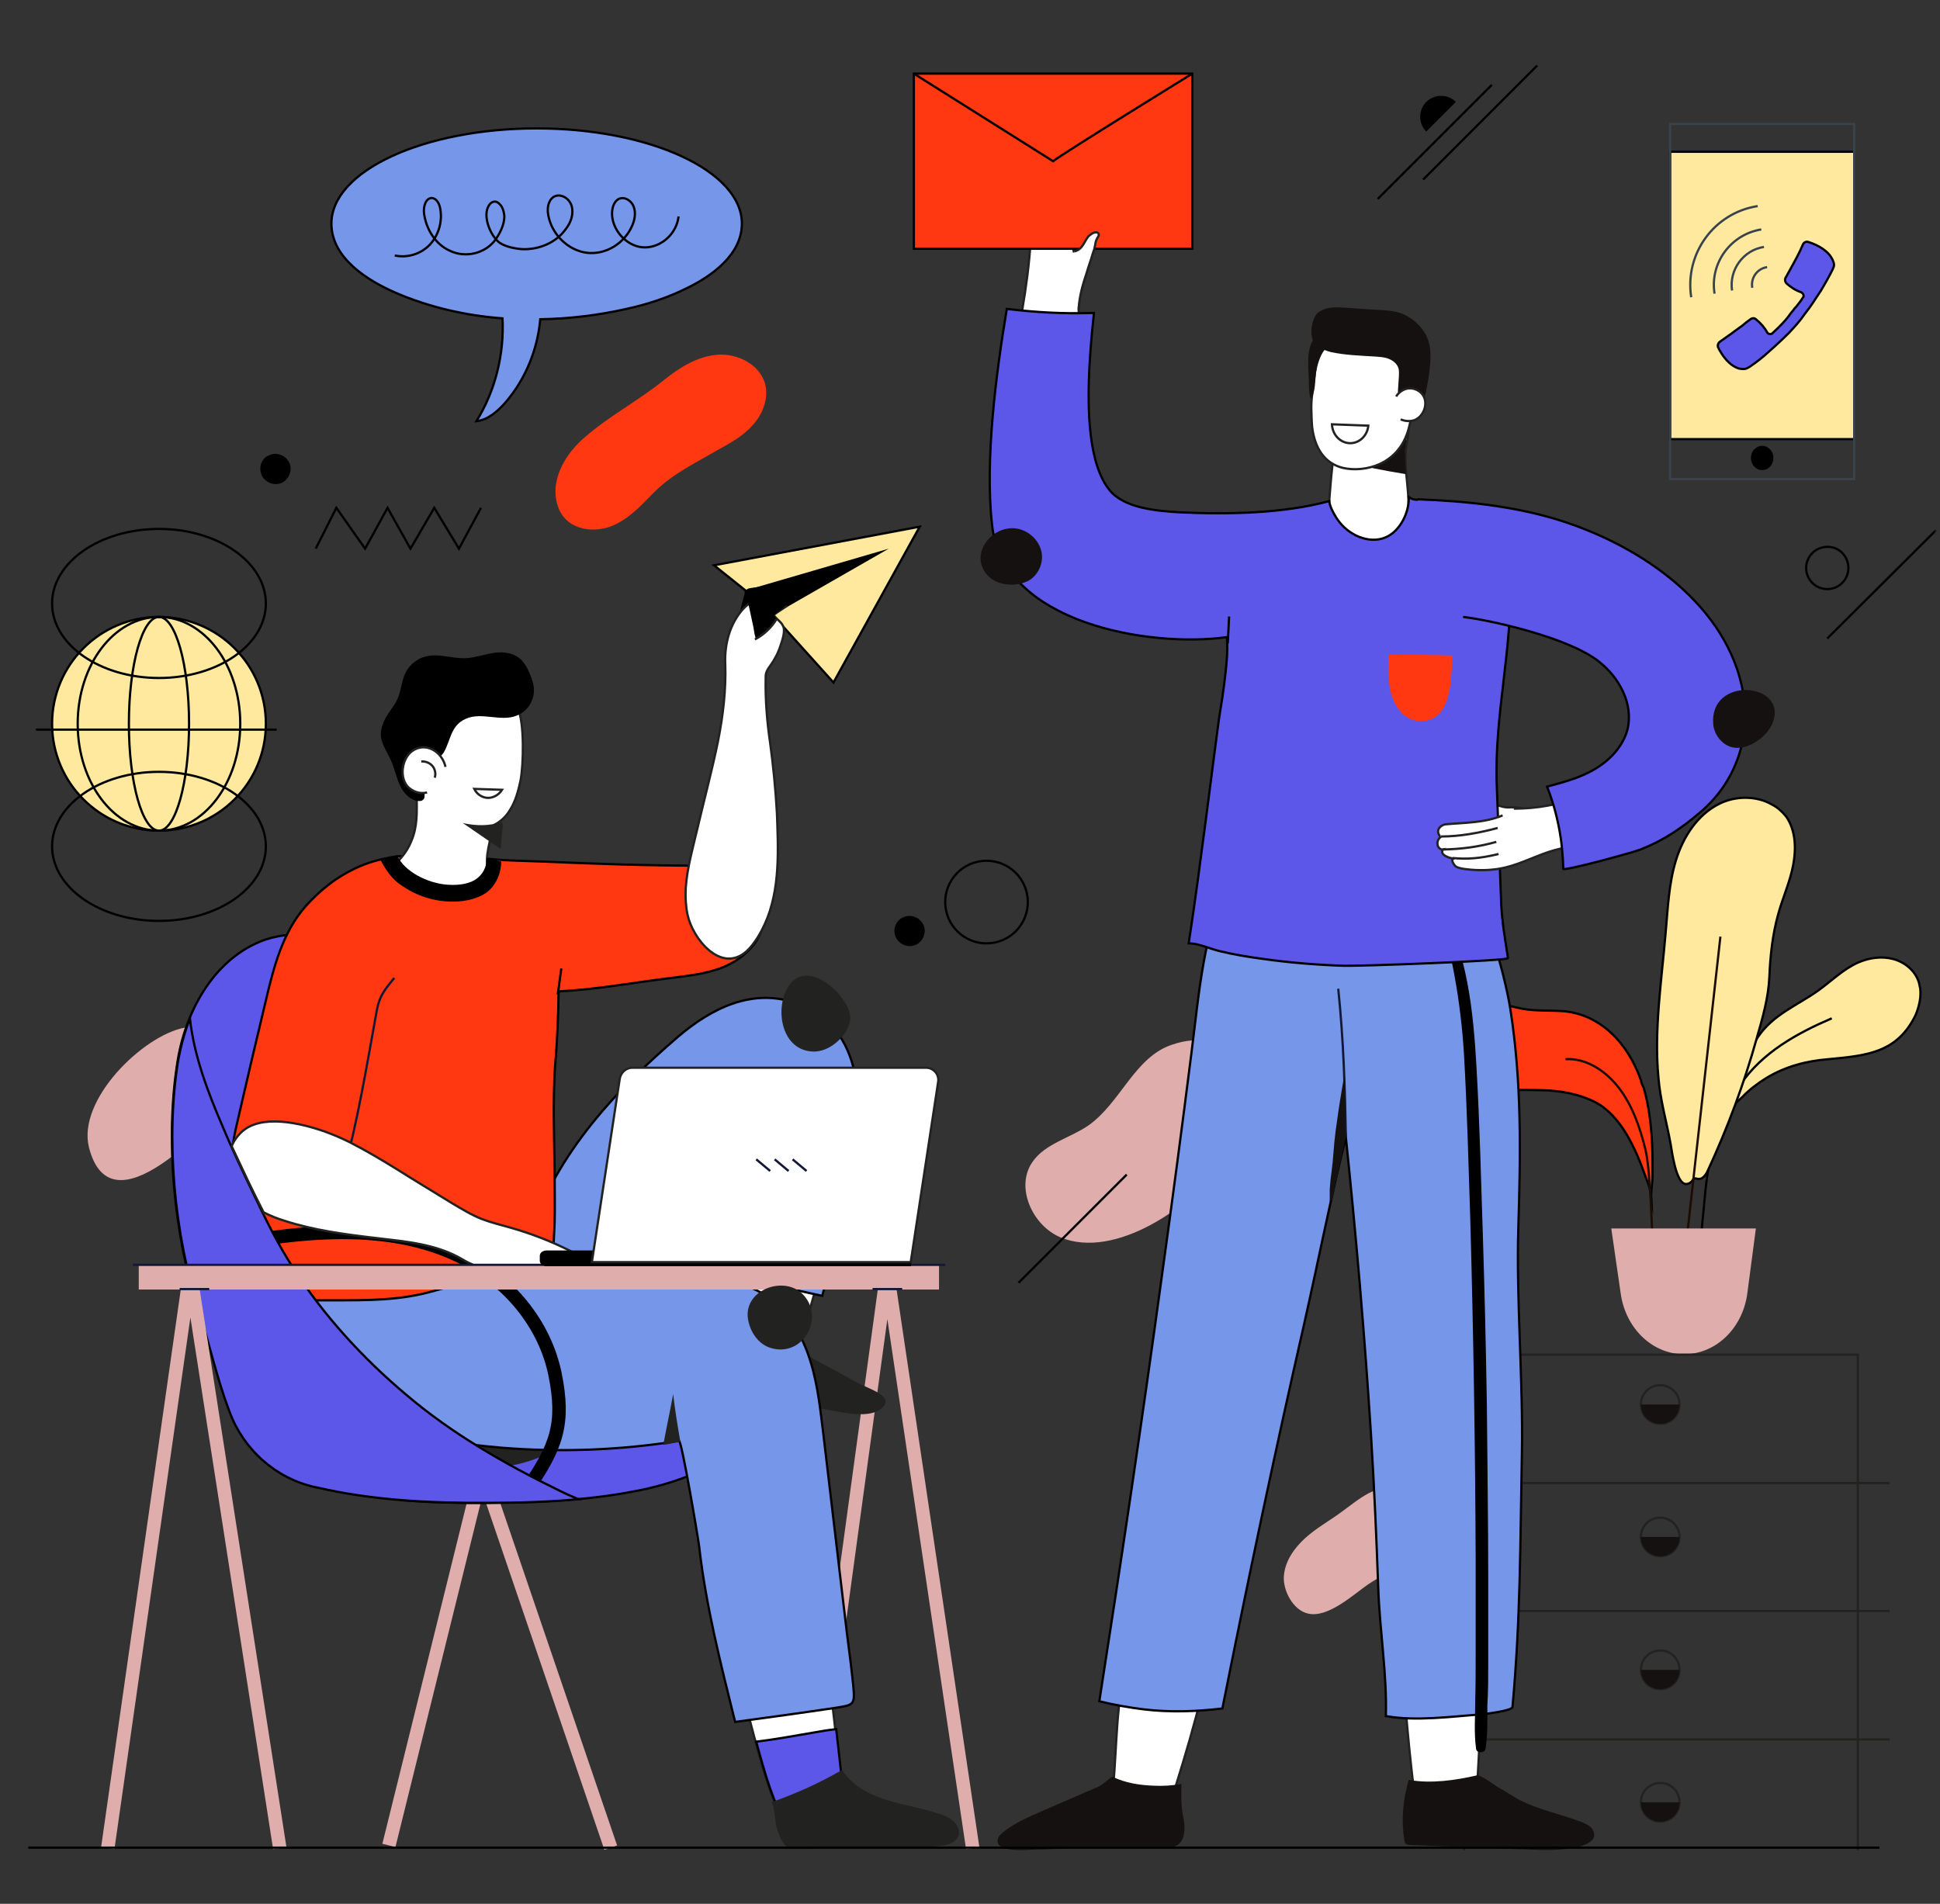 <svg width="432" height="424" viewBox="0 0 432 424" fill="none" xmlns="http://www.w3.org/2000/svg">
<rect x="0" y="0" width="432" height="424" fill="#333333" stroke="none"/>
<mask id="mask0_1_145" style="mask-type:luminance" maskUnits="userSpaceOnUse" x="0" y="0" width="432" height="424">
<path d="M431.2 0H0V423.5H431.2V0Z" fill="white"/>
</mask>
<g mask="url(#mask0_1_145)">
<path d="M275.7 250.6C275.1 253.7 273.9 256.7 272.3 258.9C265.5 268.7 248.3 280.6 236.2 275.6C229.9 273 226 264.4 229.9 258.8C232.7 254.7 238.2 253.5 242.3 250.7C249.5 245.7 252.6 235.5 260.9 232.7C274.2 228.1 277.9 240.2 275.7 250.6Z" fill="#E0ADAD"/>
<path d="M56.3 237.1C56.3 237.8 56.3 238.5 56 239.2C55.4 241.2 53.9 242.8 52.4 244.3C46.4 250.3 24.7 274.9 19.8 255.5C17.2 244.9 31.8 230.7 41 228.9C44.6 228.2 48.5 228.3 51.7 230.1C54.3 231.5 56.1 234.2 56.3 237.1Z" fill="#E0ADAD"/>
<path d="M313.5 347.7C310.6 349.6 307.4 351 304.6 352.9C301.3 355.2 295.8 360.3 291.4 359.4C287.9 358.7 285.6 354.1 285.9 350.9C286.2 347.6 288.2 344.8 290.6 342.6C293 340.4 295.9 338.8 298.5 336.9C300.6 335.4 302.6 333.7 304.9 332.5C307.5 331.2 310.3 330.6 313.2 330.7C315.5 330.8 317.9 331.4 319.5 333.1C321.3 335.1 321.4 338.2 320.3 340.6C319.2 343 317.2 345 315.1 346.5C314.6 347 314 347.4 313.5 347.7Z" fill="#E0ADAD"/>
<path d="M145.9 109.4C145.7 109.6 145.4 109.9 145.2 110.1C142.5 112.9 139.7 115.8 136.1 117.2C132.5 118.6 127.8 118.1 125.4 115C124.6 114 124.2 112.8 123.9 111.6C122.8 106.3 126.1 100.9 130.2 97.4C135.7 92.6 142.1 89.3 147.9 84.6C151.4 81.8 155.4 79.3 159.9 79C164.4 78.7 169.3 81.3 170.4 85.6C171.2 88.8 169.8 92.3 167.6 94.7C165.4 97.2 162.4 98.8 159.5 100.4C154.7 103.2 149.9 105.5 145.9 109.4Z" fill="#FF3811"/>
<path d="M317.6 29.3C315.8 27.5 315.8 24.5 317.6 22.7C319.4 20.9 322.4 20.9 324.2 22.7" fill="black"/>
<path d="M411.6 126.5C411.6 129.1 409.5 131.2 406.9 131.2C404.3 131.2 402.2 129.1 402.2 126.5C402.2 123.9 404.3 121.8 406.9 121.8C409.5 121.7 411.6 123.9 411.6 126.5Z" stroke="black" stroke-width="0.5" stroke-miterlimit="10"/>
<path d="M227.398 205.908C230.161 201.645 228.945 195.948 224.682 193.185C220.418 190.421 214.722 191.637 211.958 195.901C209.195 200.164 210.411 205.861 214.674 208.624C218.938 211.388 224.634 210.172 227.398 205.908Z" stroke="black" stroke-width="0.5" stroke-miterlimit="10"/>
<path d="M201.1 204.3C202.8 203.5 204.8 204.3 205.6 205.9C206.4 207.6 205.6 209.6 204 210.4C202.3 211.2 200.3 210.4 199.5 208.8C198.7 207 199.4 205.1 201.1 204.3Z" fill="black"/>
<path d="M59.9 101.4C61.6 100.6 63.6 101.4 64.4 103C65.2 104.7 64.4 106.7 62.8 107.5C61.1 108.3 59.1 107.5 58.3 105.9C57.5 104.1 58.2 102.1 59.9 101.4Z" fill="black"/>
<path d="M332.2 18.9L306.8 44.3" stroke="black" stroke-width="0.5" stroke-miterlimit="10"/>
<path d="M342.3 14.6L316.9 40" stroke="black" stroke-width="0.5" stroke-miterlimit="10"/>
<path d="M431.1 118.1L406.9 142.2" stroke="black" stroke-width="0.5" stroke-miterlimit="10"/>
<path d="M250.9 261.6L226.8 285.7" stroke="black" stroke-width="0.5" stroke-miterlimit="10"/>
<path d="M70.3 122.2L74.9 113.1L81.3 122.2L86.3 113.1L91.4 122.2L96.7 113.1L102.2 122.2L107.1 113.1" stroke="black" stroke-width="0.5" stroke-miterlimit="10"/>
<path d="M159 125.9L204.8 117.3L185.6 152L172.1 137L168.5 143.7L166 131.5L159 125.9Z" fill="#FEE99E" stroke="black" stroke-width="0.5" stroke-miterlimit="10"/>
<path d="M197.9 122.2L172.1 137L170.4 149.4L162.6 144.3L166 131.5L197.9 122.2Z" fill="black"/>
<path d="M180 411.6L197.2 285.6C197.2 285.2 197.8 285.2 197.9 285.6L216.6 411.6" stroke="#E0ADAD" stroke-width="3" stroke-miterlimit="10"/>
<path d="M86.6 411L107.3 327.4L136 411.5" stroke="#E0ADAD" stroke-width="3" stroke-miterlimit="10"/>
<path d="M162.9 273.2C162.7 267.6 163 262 164.6 256.6C165.5 253.6 167.2 249.4 170 247.7C173 245.9 177.7 246.7 180.5 248.6C184.2 251.1 186.1 255.7 186.3 260.1C187 272.1 182 284.7 179.1 296.2C178.5 298.6 177.7 301.3 175.7 302.8C173 304.9 169.1 304.2 166.1 302.7C165.4 302.3 164.6 301.9 164.1 301.2C163.3 300.1 163.4 298.7 163.5 297.3C163.7 294.4 163.7 291.6 163.7 288.7C163.6 283.5 163.1 278.3 162.9 273.2Z" fill="white" stroke="#222221" stroke-width="0.5" stroke-miterlimit="10"/>
<path d="M173.1 290.4C170.2 289.8 167.3 289 164.4 288.2C164.2 288.1 163.9 288.1 163.7 288C163.7 288.2 163.7 288.4 163.7 288.7C163.8 291.6 163.7 294.4 163.5 297.3C163.4 298.6 163.3 300.1 164.1 301.2C164.6 301.9 165.3 302.3 166.1 302.7C169.1 304.2 173 304.9 175.7 302.8C177.7 301.3 178.4 298.6 179.1 296.2C179.5 294.7 179.9 293.2 180.3 291.6C177.9 291.3 175.5 290.9 173.1 290.4Z" fill="#5D57E9" stroke="black" stroke-width="0.5" stroke-miterlimit="10"/>
<path d="M175 349.3C179.1 348.3 178.8 347.6 182.8 346.2C182.8 364.5 187.7 395.9 187.6 401.1C182.5 401.5 179.8 405.9 174.6 405.8C170.5 399.3 167.1 382.4 164.8 375.4C164.3 373.8 167 359.7 164.4 350.5C169.6 349.6 170 350.5 175 349.3Z" fill="white" stroke="#222221" stroke-width="0.5" stroke-miterlimit="10"/>
<path d="M181 385.9C176.8 386.6 172.6 387.4 168.4 387.9C170.2 394.7 172.4 402 174.8 405.8C180 406 182.7 401.5 187.8 401.1C187.8 399 187.1 392.9 186.2 385.1C184.4 385.3 182.7 385.6 181 385.9Z" fill="#5D57E9" stroke="black" stroke-width="0.5" stroke-miterlimit="10"/>
<path d="M79.1 331C82.4 332.2 85.8 333.2 89.2 334.1C95.8 334.6 102.5 334.8 109.2 334.7C119.6 334.6 130.2 334.2 140.4 332.3C145.5 331.4 150.5 330 155.3 327.9C159.3 326.2 163.8 323.9 166.6 320.4C168.9 317.6 171 313 171.4 308.7C167.4 296.1 156 294.3 145.8 288.5C134.7 282.2 125.3 273.1 118.7 262.2C112.6 252.1 109 240.8 104.1 230.1C99.5 220.1 93.6 215 83.1 211.3C75.3 208.6 66.8 206.7 59 209.3C48 213.2 41.5 224.7 39.6 236C36.7 253.5 38.7 275 44.2 291.9C49.4 308 62.7 325.2 79.1 331Z" fill="#5D57E9" stroke="black" stroke-width="0.5" stroke-miterlimit="10"/>
<path d="M106.8 315.5C110.2 315.7 113.7 316 117.1 316.5C120.1 316.9 123.2 317.3 125.8 319C126.4 319.4 127 319.9 126.9 320.6C126.8 321.2 126.3 321.6 125.7 321.9C121.1 324.5 114.5 327.2 109 326.6C104.2 326 98.6 326.3 94 324.8C91.7 324 89.4 322.8 88.1 320.8C87.1 319.3 86.3 315.8 88.5 314.8C90 314.2 94.5 315.3 96.2 315.3C99.8 315.2 103.3 315.3 106.8 315.5Z" fill="#222221"/>
<path d="M187.2 271.7C185.9 277.2 184.6 283.2 183.1 288.6C175.9 287.1 168.6 285.2 161.3 283.7C157.6 282.9 157.5 288.8 156 291.1C154.5 293.4 152.5 295.2 150.4 296.9C146.1 300.4 139.5 301.7 134 301.6C127.5 301.5 120.7 298.5 117.8 292.6C115.5 287.9 116.1 282.2 117.5 277.1C122.6 258.4 136.4 243.4 151.1 230.8C158.4 224.6 167.5 220 177.2 223.4C192.9 228.9 192.3 246.8 189.6 260.3C188.8 264.1 188 267.9 187.2 271.7Z" fill="#7696EA" stroke="black" stroke-width="0.5" stroke-miterlimit="10"/>
<path d="M181.2 234.2C184.1 234.2 186.8 232.2 188.4 229.7C188.8 229 189.2 228.1 189.3 227.3C189.5 225.9 188.9 224.4 188.1 223.2C185.6 219 178.7 214.1 175.3 220.1C172.5 225.2 174.2 234.1 181.2 234.2Z" fill="#222221"/>
<path d="M165.2 310.9C171.2 312.3 177.3 312.9 183.3 313.8C186.5 314.3 193 316.1 196 313.9C199.8 311.1 193.6 309.4 190.8 307.9C186 305.2 181 302.6 176.2 300C171.7 297.6 165.9 292.4 161.3 297.4C158.3 300.6 158 305.8 157.7 309.9C160.2 309.9 162.7 310.3 165.2 310.9Z" fill="#222221"/>
<path d="M68.5 289.4C69.9 283.5 75.9 283.6 83.6 284.3C91.9 285.1 100.2 284.1 108.5 283.6C123.2 282.7 137.9 283.5 152.6 284.3C158.3 284.6 164.3 285 169.3 287.8C174.3 290.7 177.8 295.8 179.8 301.2C181.8 306.6 182.5 312.4 183.2 318.2C185 333.4 186.8 348.6 188.6 363.8C189.1 367.7 189.6 371.5 190 375.4C190.4 379.8 190.2 379.7 185.8 380.4C178.4 381.5 171.1 382.5 163.7 383.5C160.5 370.6 157.2 357.7 155.7 344.5C155.5 342.7 151.8 320.8 151.2 320.9C138.1 323 124.7 323.5 111.4 322.4C102 321.6 92.5 320 84.3 315.4C77.1 311.3 69.7 303.7 68.5 295.2C68.1 292.8 68.2 290.9 68.5 289.4Z" fill="#7696EA" stroke="black" stroke-width="0.5" stroke-miterlimit="10"/>
<path d="M175.8 411.7C175.9 411.7 176 411.8 176.1 411.8H180.5C189.9 411.2 199.3 411.9 208.7 411.2C210 411.1 211.4 410.9 212.5 410.1C214.9 408.2 212.8 405.4 210.6 404.5C202.8 401.4 192.7 401.9 187.5 394.2C182.5 397.1 177.2 399.5 171.7 401.4C172.3 401.2 172.7 406 172.8 406.5C173.3 408.3 174.1 410.9 175.8 411.7Z" fill="#222221"/>
<path d="M88.5 190.7C85.2 191.2 81.9 192 78.9 193.5C74.7 195.5 71.1 198.4 68 201.9C63 207.6 61 215.2 59.3 222.4C57.1 231.6 54.9 240.9 52.8 250.1C52.3 252.3 51.8 254.5 51.7 256.7C51.6 260.3 52.6 264.8 53.5 268.3C53.9 270 54.5 271 55.4 271.5C59.1 274.1 62.2 277.5 63.7 281.8C64.2 283.2 64.7 284.6 65.2 286.1C65.8 287.7 66.1 288.8 66.5 289.6C68.9 289.6 71.3 289.6 73.7 289.6C81.9 289.6 89.2 289.7 97 287.4C104.9 285.1 113.4 285.5 121.4 283.4C122 283.2 122.7 283 123 282.4C123.3 281.6 123.1 279.5 123.2 278.6C123.3 276.6 123.4 274.5 123.5 272.5C123.6 268.5 123.5 264.6 123.5 260.6C123.4 252.9 123.1 245.1 123.6 237.4C124.1 231.9 124.3 226.3 124.4 220.8C132.5 220.4 140.7 218.9 148.7 217.9C155.7 217 162.6 216.5 167.5 210.8C168 210.2 168.5 209.5 168.9 208.7C172.4 201.9 167.3 194.3 160.2 193.1C158.8 192.8 157.3 192.8 155.9 192.8C144.3 192.8 132.8 192.4 121.2 191.9C114.7 191.6 110.2 191.8 103.9 190.5C98.5 189.6 93.7 190.7 88.5 190.7Z" fill="#FF3811" stroke="black" stroke-width="0.5" stroke-miterlimit="10"/>
<path d="M152.7 197.8C153 193.2 154.4 188.4 155.4 184.1C156.9 177.7 158.6 171.4 159.9 165C161 159.4 161.7 153.6 161.5 147.9C161.3 143.5 162.5 138.9 165.5 135.6C166 135.1 166.5 134.6 167.1 134.3C167.8 134 168.6 134 169.4 134C171.4 134.1 173.1 134.4 175 135.1C174.3 135.6 173.6 136 172.9 136.5C172.3 136.9 172.2 137 172.7 137.5C173.2 138.1 174 138.6 174.3 139.3C175 140.4 174.2 142.6 173.8 143.8C173.3 145.4 172.5 146.9 171.5 148.3C171.1 148.8 170.8 149.3 170.6 149.9C170.5 150.3 170.5 150.6 170.5 151C170.4 155.8 170.8 160.8 171.5 165.5C172.2 170.6 172.7 175.8 173 181C173 181.9 173.1 182.8 173.1 183.7C173.4 192.4 173.4 201.3 168.7 208.8C168 209.9 167.2 211 166.2 211.9C160.5 216.9 154.2 209 153.1 203.7C152.7 201.8 152.6 199.8 152.7 197.8Z" fill="white" stroke="#222221" stroke-width="0.5" stroke-miterlimit="10"/>
<path d="M87.8 217.8C86.5 219.4 85.2 220.9 84.5 222.8C84.1 223.9 83.9 225 83.7 226.2C81.6 237.7 79.7 249.4 76.6 260.7" stroke="#131834" stroke-width="0.5" stroke-miterlimit="10"/>
<path d="M165.1 239.4C162.3 251.3 156 269.3 155.9 281.5" stroke="#131834" stroke-width="0.5" stroke-miterlimit="10"/>
<path d="M41.4 279.3C61.3 274.8 83.8 271.1 101.8 279.5C113.5 285 121.4 295.2 123.6 306.1C125.8 317 124 322.2 117.3 331.8" stroke="black" stroke-width="3" stroke-miterlimit="10"/>
<path d="M51.1 314.4C54.2 322.8 61.3 329.2 70.1 331.2H70.2C83 334.2 96.1 334.8 109.2 334.7C115.7 334.7 122.3 334.5 128.8 333.9C127.4 333.3 126 332.7 124.6 332C112.5 326.1 100.6 319.3 90.3 310.5C80.7 302.4 72.1 293 65.3 282.4C62 277.3 59.3 271.9 56.7 266.4C54.2 261.2 51.7 256 49.5 250.7C46.3 243.3 43.2 235.1 42.3 226.9C41.1 229.8 40.3 232.9 39.7 236C36.8 253.5 38.8 275 44.3 291.9C46.5 298.9 48.3 307 51.1 314.4Z" fill="#5D57E9" stroke="black" stroke-width="0.5" stroke-miterlimit="10"/>
<path d="M156.2 285.5C143.4 283.5 135.1 285.3 118.6 285.3" stroke="#131834" stroke-width="0.5" stroke-miterlimit="10"/>
<path d="M126.8 278.5C122.6 276.4 118.2 274.7 113.6 273.4C111.5 272.8 109.4 272.3 107.3 271.5C105 270.6 102.9 269.3 100.7 268C96.5 265.4 92.3 262.9 88.2 260.3C84.8 258.2 81.4 256.2 77.9 254.4C76.1 253.5 74.2 252.7 72.3 252C67.1 250.2 58 247.9 53.6 252.3C52.7 253.2 52 254.2 51.6 255.3C53.9 260.2 56.2 265.2 58.7 270C60.2 270.8 61.8 271.4 63.4 271.9C69.9 274 76.7 274.9 83.5 275.7C90.2 276.5 97.1 277 103 280.5C109.5 284.4 118.5 284.4 125.8 282.8C127.1 282.5 128.7 281.7 128.6 280.4C128.6 279.5 127.7 278.9 126.8 278.5Z" fill="white" stroke="#222221" stroke-width="0.5" stroke-miterlimit="10"/>
<path d="M24 411.6L42 285.6C42 285.2 42.6 285.2 42.7 285.6L62.3 411.6" stroke="#E0ADAD" stroke-width="3" stroke-miterlimit="10"/>
<path d="M209.1 281.7H30.9V287.2H209.1V281.7Z" fill="#E0ADAD"/>
<path d="M210.5 281.7H29.6" stroke="#131834" stroke-width="0.5" stroke-miterlimit="10"/>
<path d="M40 287.1H46.6" stroke="#131834" stroke-width="0.5" stroke-miterlimit="10"/>
<path d="M194.3 287.1H200.9" stroke="#131834" stroke-width="0.5" stroke-miterlimit="10"/>
<path d="M202.9 278.5H121.7C120.9 278.5 120.2 279 120.2 279.7V280.8C120.2 281.5 120.9 282 121.7 282H202.9V278.5Z" fill="black"/>
<path d="M202.8 281.1H131.8L138 240.3C138.2 238.9 139.4 237.8 140.8 237.8H206.2C207.9 237.8 209.2 239.3 208.9 241L202.8 281.1Z" fill="white" stroke="#222221" stroke-width="0.5" stroke-miterlimit="10"/>
<path d="M176.5 258.2L179.6 260.8" stroke="#131834" stroke-width="0.5" stroke-miterlimit="10"/>
<path d="M172.5 258.2L175.6 260.8" stroke="#131834" stroke-width="0.5" stroke-miterlimit="10"/>
<path d="M168.4 258.2L171.5 260.8" stroke="#131834" stroke-width="0.5" stroke-miterlimit="10"/>
<path d="M115.3 157.7C113.9 154.7 111.1 158.1 107.8 157.7C105 157.3 102.8 156.9 100.1 157.9C97.7 158.8 95.5 160.6 94.3 162.9C94 163.5 93.7 164.2 93.5 164.8C93 166.7 92.6 168.7 92.4 170.7C92.2 172.4 92.4 174 92.5 175.6C92.6 176.3 92.7 177 92.8 177.6C92.8 180.9 93 184 91.6 187.3C91 188.8 90.1 190.2 89 191.4C88.6 192 88 192.5 87.3 192.9C87.5 193 87.7 193.2 87.8 193.4C91 197.5 97.3 198 102.1 197.6C104.4 197.4 107.2 196.9 109.6 195.8C107.7 193 108.5 189.9 109.3 186.3C109.4 186 109.8 184.9 110.1 183.7C111.4 183 112.6 182 113.5 180.5C114.8 178.5 115.4 176.2 115.9 173.9C116.6 170.3 116.8 160.9 115.3 157.7Z" fill="white" stroke="#222221" stroke-width="0.5" stroke-miterlimit="10"/>
<path d="M94.8 175.2C95.1 173.7 95.2 172.1 95.8 170.7C96.5 169.2 98 168.9 98.8 167.6C100.4 164.9 100.3 161.6 103.7 160.1C107.2 158.5 111.5 160.8 115 159.4C117.3 158.6 118.9 156.2 118.9 153.8C118.9 152.5 118.5 151.3 118 150.1C117.4 148.7 116.7 147.3 115.4 146.4C113.7 145.2 111.4 145.1 109.4 145.5C107.3 145.9 105.3 146.6 103.2 146.6C100.5 146.6 97.9 145.6 95.3 146.1C92.8 146.5 90.7 148.4 89.9 150.8C89.2 153 89.1 155.2 87.7 157.1C86.3 159.2 84.9 160.9 84.8 163.5C84.8 165.7 86.4 167.7 87.2 169.7C87.9 171.4 88.3 173.3 89.1 175C89.9 176.7 91.4 178.3 93.3 178.4C93.6 178.4 93.9 178.4 94.1 178.2C94.6 177.9 94.6 177.2 94.5 176.6C94.5 176.7 94.6 176.1 94.8 175.2Z" fill="black"/>
<path d="M103.1 183.3C103.2 183.3 103.4 183.4 103.5 183.4C106.1 183.9 108.9 184 111.4 183.1C112.1 183.2 112 183.8 111.9 184.8C111.7 186.2 111.6 187.7 111.5 189.1C108.6 187.1 105.8 185.2 102.9 183.2C103 183.3 103.1 183.3 103.1 183.3Z" fill="#222221"/>
<path d="M105.6 175.7C106.2 176.9 107.4 177.7 108.7 177.7C109.9 177.7 111.1 177 111.8 175.9L105.6 175.7Z" stroke="#222221" stroke-width="0.5" stroke-miterlimit="10"/>
<path d="M99.2 170.8C98.6 167.9 95.6 165.5 92.6 166.8C89.7 168 88.7 172.7 90.7 175.1C91.8 176.3 93.5 176.9 95.1 176.5" fill="white"/>
<path d="M99.2 170.8C98.6 167.9 95.6 165.5 92.6 166.8C89.7 168 88.7 172.7 90.7 175.1C91.8 176.3 93.5 176.9 95.1 176.5" stroke="#222221" stroke-width="0.5" stroke-miterlimit="10"/>
<path d="M93.8 169.6C94.7 169.5 95.7 169.9 96.3 170.6C96.9 171.3 97.1 172.4 96.8 173.2" stroke="#222221" stroke-width="0.5" stroke-miterlimit="10"/>
<path d="M168 144.7C168.7 145.1 170.2 144.7 170.8 144.5C171.6 144.2 172.4 143.7 173 143C174.1 141.7 173.7 140.1 173 138.7C171.8 140 170.4 141.2 168.9 142.3C168.5 142.6 168 142.9 167.8 143.4C167.4 144 167.6 144.5 168 144.7Z" fill="white"/>
<path d="M168.7 142.1C168.6 142.1 168.4 142.2 168.3 142.2C167.9 141.1 167.9 140 167.6 138.9C167.4 138 167.2 137.1 167 136.1C166.8 135.2 166.6 134.3 166.4 133.4C166.3 132.8 165.8 131.6 166.4 131.2C166.6 131.1 166.8 131 167 131C168.2 130.8 169.5 130.6 170.8 130.7C172.1 130.8 173.3 131.2 174.3 132C174.9 132.5 175.4 133.2 175.3 134C175.2 134.8 174.5 135.4 173.8 135.9C173.3 136.2 172.8 136.6 172.4 137C172.3 137.1 172.9 137.8 172.9 138C172.9 138.4 172 139.2 171.7 139.5C170.9 140.5 169.9 141.7 168.7 142.1Z" fill="black"/>
<path d="M172.9 137.9C171.8 139.8 169.9 141.5 168.1 142.4" stroke="#222221" stroke-width="0.5" stroke-miterlimit="10"/>
<path d="M124.2 221.5C124.5 219.6 124.7 217.6 125 215.7L124.2 221.5Z" fill="#FC5E51"/>
<path d="M124.2 221.5C124.5 219.6 124.7 217.6 125 215.7" stroke="black" stroke-width="0.5" stroke-miterlimit="10"/>
<path d="M110.9 191.7C110.1 191.5 109.2 191.3 108.4 191C108.4 193.1 107.5 194.9 105.7 196C103.8 197.1 101.3 197.2 99.2 197C95.3 196.6 90.2 194.3 88.4 190.5C87.2 190.9 85.9 191.3 84.7 191.5C85.8 193.5 86.9 195.3 88.7 196.7C89.8 197.5 90.9 198.2 92.1 198.8C94.6 200 97.3 200.7 100.1 200.8C102.9 200.9 106 200.4 108.3 198.8C110.4 197.3 111.6 194.5 111.6 191.9C111.3 191.8 111.1 191.8 110.9 191.7Z" fill="black"/>
<path d="M166.6 294C167.1 296.7 168.9 299.4 171.6 300.2C178.6 302.4 183.7 293.8 179 288.5C174.9 283.8 165.3 287.2 166.6 294Z" fill="#222221"/>
<path d="M151.5 321.1C150.9 317.6 150.3 314 149.9 310.5C149.2 314.3 148.4 318 147.7 321.8C149 321.6 150.2 321.3 151.5 321.1Z" fill="#222221"/>
<path d="M156.6 174.7C156.6 174.7 156.6 174.8 156.5 174.8L156.6 174.7Z" fill="black"/>
<path d="M427.6 220.2C427.5 219.7 427.4 219.2 427.3 218.8C426.5 216.2 424.2 214.3 421.6 213.6C419 212.9 416.2 213.3 413.7 214.4C410.4 215.9 407.8 218.5 404.9 220.6C400.1 224 394.9 225.9 391.5 230.9C387.9 236.3 385 241.9 383.9 248.3C383.8 248.8 383.8 249.2 383.7 249.7C383.9 248 386.8 245.4 387.9 244.4C389.5 242.7 391.4 241.3 393.3 240.1C397.6 237.5 402.2 236.3 407.1 235.9C415.7 235.1 422.5 234.5 426.6 226C427.4 224 427.8 222.1 427.6 220.2Z" fill="#FEE99E" stroke="black" stroke-width="0.5" stroke-miterlimit="10"/>
<path d="M407.9 226.8C400.2 230.1 392.4 234.4 387.6 241.5C382.3 249.3 380.4 257.6 379.6 266.9C378.9 273.9 378.3 281 377.6 288" stroke="black" stroke-width="0.5" stroke-miterlimit="10"/>
<path d="M394.6 179.2C391.2 177.2 386.5 177.2 382.9 179C378 181.4 374.8 186.4 373.2 191.6C371.6 196.8 371.4 202.3 370.9 207.8C370 218.5 368.3 229.3 369.3 240C369.7 245 371.1 249.8 372 254.7C372.3 256.4 373.2 263.6 375.4 263.7C376.1 263.7 376.7 263.3 377 262.7C377.1 262.4 377.5 262.4 377.8 262.5C378.2 262.6 378.6 262.6 379 262.4C379.6 262 380 261.4 380.3 260.7C384.7 251.2 388.4 241.3 391.2 231.2C392.5 226.7 393.8 222.2 394 217.6C394.2 212.9 394.7 208.1 396 203.5C397 199.9 398.6 196.4 399.3 192.7C400 189 399.9 184.9 397.7 181.8C396.8 180.7 395.8 179.8 394.6 179.2Z" fill="#FEE99E" stroke="black" stroke-width="0.5" stroke-miterlimit="10"/>
<path d="M383.1 208.6L374.4 286.7" stroke="#1C0C03" stroke-width="0.5" stroke-miterlimit="10"/>
<path d="M365.4 240.6C362.5 232.2 356.2 225.8 348 225.2C345.1 225 342.1 225.2 339.2 224.7C336.4 224.2 333.6 223.1 330.8 223.6C324.7 224.8 322 233.2 325.7 238C327.6 240.5 330.8 241.9 333.9 242.4C337 242.9 340.2 242.7 343.4 242.8C347.4 242.9 351.5 243.6 355.1 245.4C361 248.4 364.3 256 366.4 262C367.1 263.8 367.7 265.1 367.8 268.1C367.4 266.5 368 263.5 368 261.8C368 259.5 368 257.2 367.9 255C367.7 250.7 367.2 246.3 366 242.2C365.7 241.7 365.5 241.2 365.4 240.6Z" fill="#FF3811" stroke="black" stroke-width="0.5" stroke-miterlimit="10"/>
<path d="M368.4 283.6C367.9 278.2 367.7 261.2 366.4 256C365.2 251.1 363.5 246.2 360.5 242.3C357.5 238.4 353.1 235.6 348.6 235.9" stroke="#1C0C03" stroke-width="0.5" stroke-miterlimit="10"/>
<path d="M358.8 273.6H391L389.1 288C388.1 295.8 382.1 301.6 375 301.6C368 301.6 362 295.9 360.9 288.1L358.8 273.6Z" fill="#E0ADAD"/>
<path d="M326 412.1V301.7H413.7V412.1" stroke="#222221" stroke-width="0.5" stroke-miterlimit="10"/>
<path d="M320 330.3H420.8" stroke="#222221" stroke-width="0.5" stroke-miterlimit="10"/>
<path d="M320 358.8H420.8" stroke="#222221" stroke-width="0.5" stroke-miterlimit="10"/>
<path d="M320 387.4H420.8" stroke="#222221" stroke-width="0.5" stroke-miterlimit="10"/>
<path d="M374 312.8C374 315.2 372.1 317.1 369.7 317.1C367.3 317.1 365.4 315.2 365.4 312.8C365.4 310.4 367.3 308.5 369.7 308.5C372 308.5 374 310.4 374 312.8Z" stroke="#222221" stroke-width="0.5" stroke-miterlimit="10"/>
<path d="M374 342.3C374 344.7 372.1 346.6 369.7 346.6C367.3 346.6 365.4 344.7 365.4 342.3C365.4 339.9 367.3 338 369.7 338C372 338 374 339.9 374 342.3Z" stroke="#222221" stroke-width="0.5" stroke-miterlimit="10"/>
<path d="M374 371.9C374 374.3 372.1 376.2 369.7 376.2C367.3 376.2 365.4 374.3 365.4 371.9C365.4 369.5 367.3 367.6 369.7 367.6C372 367.5 374 369.5 374 371.9Z" stroke="#222221" stroke-width="0.5" stroke-miterlimit="10"/>
<path d="M374 401.4C374 403.8 372.1 405.7 369.7 405.7C367.3 405.7 365.4 403.8 365.4 401.4C365.4 399 367.3 397.1 369.7 397.1C372 397 374 399 374 401.4Z" stroke="#222221" stroke-width="0.5" stroke-miterlimit="10"/>
<path d="M374 312.8C374 315.2 372.1 317.1 369.7 317.1C367.3 317.1 365.4 315.2 365.4 312.8" fill="#161111"/>
<path d="M374 342.3C374 344.7 372.1 346.6 369.7 346.6C367.3 346.6 365.4 344.7 365.4 342.3" fill="#161111"/>
<path d="M374 371.9C374 374.3 372.1 376.2 369.7 376.2C367.3 376.2 365.4 374.3 365.4 371.9" fill="#161111"/>
<path d="M374 401.4C374 403.8 372.1 405.7 369.7 405.7C367.3 405.7 365.4 403.8 365.4 401.4" fill="#161111"/>
<path d="M119.5 28.6C144.7 28.6 165.2 38.1 165.2 49.8C165.2 56.7 158.5 61.5 152.9 64.2C148.7 66.3 144.1 67.8 139.5 68.8C133.3 70.2 126.8 71 120.3 71.1C119.7 77.9 117 84.5 112.5 89.7C110.8 91.6 108.7 93.5 106.1 93.8C110.3 87 112.3 78.9 111.9 70.9C103.7 70.3 95.5 68.4 88.1 65.2C81.9 62.5 73.8 57.5 73.8 49.8C73.8 38.1 94.3 28.6 119.5 28.6Z" fill="#7696EA" stroke="black" stroke-width="0.5" stroke-miterlimit="10"/>
<path d="M151.1 48.2C150.7 52 147.3 55.1 143.6 55.1C140 55.1 136.6 51.8 136.3 48C136.2 46.6 136.6 44.9 137.8 44.3C139.1 43.7 140.6 44.7 141.1 46C141.6 47.3 141.4 48.8 140.8 50.2C139.1 54.2 134.9 56.8 130.7 56.3C126.6 55.8 122.9 52.3 122.1 48C121.8 46.5 122 44.8 123.2 43.9C124.7 42.9 126.8 44.1 127.3 45.9C127.8 47.7 127.1 49.6 126 51C123.8 54.1 120 55.6 116.4 55.5C114.8 55.4 112.7 55 111.3 54.1C109.3 52.7 107.3 48.1 108.9 45.7C109.2 45.2 109.7 44.9 110.2 44.9C110.6 44.9 110.9 45.1 111.2 45.4C111.9 46 112.2 47.1 112.3 48C112.4 50 111.2 52.3 110 53.8C107.6 56.6 103.5 57.4 100.3 55.9C97 54.5 94.8 51 94.4 47.3C94.3 45.9 94.8 44.1 96.2 44.1C97.2 44.2 97.8 45.3 98 46.3C98.6 49.2 97.7 52.4 95.7 54.5C93.7 56.6 90.7 57.5 87.9 56.9" stroke="black" stroke-width="0.5" stroke-miterlimit="10"/>
<path d="M412.9 33.8H371.9V97.8H412.9V33.8Z" fill="#FEE99E" stroke="black" stroke-width="0.5" stroke-miterlimit="10"/>
<path d="M412.9 106.7H371.9V27.6H412.9V106.7Z" stroke="#3A434B" stroke-width="0.5" stroke-miterlimit="10"/>
<path d="M394.9 102C394.9 103.5 393.8 104.7 392.4 104.7C391 104.7 389.9 103.5 389.9 102C389.9 100.5 391 99.3 392.4 99.3C393.8 99.3 394.9 100.5 394.9 102Z" fill="black"/>
<path d="M391.4 45.9C381.7 47.4 375.1 56.5 376.6 66.2" stroke="#3A434B" stroke-width="0.5" stroke-miterlimit="10"/>
<path d="M392.2 51.1C385.4 52.2 380.7 58.6 381.8 65.4" stroke="#3A434B" stroke-width="0.5" stroke-miterlimit="10"/>
<path d="M392.8 55C388.2 55.7 385 60.1 385.7 64.7" stroke="#3A434B" stroke-width="0.5" stroke-miterlimit="10"/>
<path d="M393.5 59.5C391.3 59.8 389.8 61.9 390.2 64.1" stroke="#3A434B" stroke-width="0.5" stroke-miterlimit="10"/>
<path d="M389.6 81.7C391.1 80.7 392.5 79.6 393.8 78.4C395.4 77 397 75.5 398.4 74.1C399.7 72.7 400.9 71.4 401.9 69.9C403.2 68.3 404.3 66.5 405.5 64.7C406.4 63.2 407.3 61.6 408.1 60C408.5 59.2 408.5 58.8 408.1 57.9C407.2 55.9 404.9 54.6 402.7 53.9C402.2 53.7 401.7 54 401.5 54.4C400.7 56.3 399.7 58.1 398.7 59.9C398.3 60.6 398 61.2 397.6 61.9C397.4 62.3 397.5 62.8 397.8 63.1C398.8 64 399.9 64.7 401.1 65.1C401.5 65.3 401.7 65.7 401.6 66.1C401.2 66.7 400.8 67.3 400.3 67.9C400.1 68.2 399.9 68.4 399.7 68.6C399.6 68.7 399.5 68.8 399.4 69C399.1 69.4 398.8 69.7 398.5 70.1C398.5 70.2 398.4 70.2 398.4 70.3C398.1 70.7 397.8 71 397.5 71.4L397.4 71.5C396.5 72.5 395.6 73.4 394.6 74.3C394.2 74.5 393.7 74.4 393.5 74C392.9 72.9 392 71.9 391 71.1C390.7 70.8 390.2 70.8 389.8 71.1C389.2 71.5 388.6 72 388 72.5C386.4 73.7 384.7 74.9 383 76.1C382.6 76.4 382.4 76.9 382.6 77.4C383.6 79.4 385.2 81.5 387.3 82.1C388.4 82.3 388.8 82.2 389.6 81.7Z" fill="#5D57E9" stroke="black" stroke-width="0.5" stroke-miterlimit="10"/>
<path d="M35.4 185C48.544 185 59.2 174.345 59.2 161.2C59.2 148.056 48.544 137.4 35.4 137.4C22.256 137.4 11.6 148.056 11.6 161.2C11.6 174.345 22.256 185 35.4 185Z" fill="#FEE99E" stroke="black" stroke-width="0.5" stroke-miterlimit="10"/>
<path d="M35.4 185C45.396 185 53.5 174.345 53.5 161.2C53.5 148.056 45.396 137.4 35.4 137.4C25.404 137.4 17.3 148.056 17.3 161.2C17.3 174.345 25.404 185 35.4 185Z" stroke="black" stroke-width="0.5" stroke-miterlimit="10"/>
<path d="M35.4 185C39.1 185 42.1 174.345 42.1 161.2C42.1 148.056 39.1 137.4 35.4 137.4C31.7 137.4 28.7 148.056 28.7 161.2C28.7 174.345 31.7 185 35.4 185Z" stroke="black" stroke-width="0.5" stroke-miterlimit="10"/>
<path d="M35.4 205.1C48.544 205.1 59.2 197.668 59.2 188.5C59.2 179.332 48.544 171.9 35.4 171.9C22.256 171.9 11.6 179.332 11.6 188.5C11.6 197.668 22.256 205.1 35.4 205.1Z" stroke="black" stroke-width="0.5" stroke-miterlimit="10"/>
<path d="M35.4 151C48.544 151 59.2 143.568 59.2 134.4C59.2 125.232 48.544 117.8 35.4 117.8C22.256 117.8 11.6 125.232 11.6 134.4C11.6 143.568 22.256 151 35.4 151Z" stroke="black" stroke-width="0.5" stroke-miterlimit="10"/>
<path d="M8 162.5H61.6" stroke="black" stroke-width="0.5" stroke-miterlimit="10"/>
<path d="M315.4 85.5C314.7 85.6 314 86 313.5 86.6C313 87.2 312.8 88 313 88.7" fill="white"/>
<path d="M315.4 85.5C314.7 85.6 314 86 313.5 86.6C313 87.2 312.8 88 313 88.7" stroke="#222221" stroke-width="0.5" stroke-miterlimit="10"/>
<path d="M334 179.5C333.6 179.4 333.3 179.3 332.9 179.1C331.9 178.6 331.3 177.9 330.1 177.9C329.4 177.9 328.6 178.5 328.7 179.2C328.7 179.5 328.9 179.8 329.1 180C330 180.9 331.2 181.5 332.1 182.4C332.6 182.9 332.9 183.5 333.4 184C335.7 186.1 338.9 184.2 340.9 182.6C341.1 182.4 341.4 182.2 341.4 181.8C341.4 181.6 341.3 181.4 341.2 181.2C340.7 180.5 339.8 180.1 339 180C338.2 179.8 337.3 179.8 336.4 179.8C335.8 179.9 334.9 179.8 334 179.5Z" fill="white" stroke="#222221" stroke-width="0.5" stroke-miterlimit="10"/>
<path d="M240.8 84.9C240.5 79.6 240.4 74.4 240.2 69C240.4 63.8 242.9 59 243.9 53.9C244 53.4 244.1 52.9 243.8 52.4C243.6 51.9 242.8 51.6 242.4 52C241.7 53.4 241 55.6 239.1 56C238 52.1 242.2 47.6 239.6 44.3C237.6 41.8 233.3 42.7 231.5 45.1C229.7 47.5 229.7 50.7 229.5 53.7C228.9 63.6 226.8 74.4 224.4 84.9H240.8Z" fill="white" stroke="#222221" stroke-width="0.5" stroke-miterlimit="10"/>
<path d="M265.5 16.4H203.5V55.4H265.5V16.4Z" fill="#FF3811" stroke="black" stroke-width="0.5" stroke-miterlimit="10"/>
<path d="M265.5 16.4C265.5 16.4 236.8 34.1 234.5 35.9L203.5 16.4" stroke="black" stroke-width="0.5" stroke-miterlimit="10"/>
<path d="M240.2 69C240.3 66.1 241.1 63.4 242 60.7C242.4 59.3 242.9 58 243.3 56.6C243.5 56 243.7 55.5 243.8 54.9C243.9 54.3 244 53.6 244.3 53.1C244.4 52.9 244.5 52.8 244.6 52.6C244.7 52.4 244.7 52.2 244.6 52C244.4 51.7 244 51.7 243.7 51.8C243.2 51.9 242.8 52.3 242.4 52.6C241.4 53.8 241.1 55.6 239.2 56" fill="white"/>
<path d="M240.2 69C240.3 66.1 241.1 63.4 242 60.7C242.4 59.3 242.9 58 243.3 56.6C243.5 56 243.7 55.5 243.8 54.9C243.9 54.3 244 53.6 244.3 53.1C244.4 52.9 244.5 52.8 244.6 52.6C244.7 52.4 244.7 52.2 244.6 52C244.4 51.7 244 51.7 243.7 51.8C243.2 51.9 242.8 52.3 242.4 52.6C241.4 53.8 241.1 55.6 239.2 56" stroke="#222221" stroke-width="0.5" stroke-miterlimit="10"/>
<path d="M261.9 397.5C261.8 397.9 261.6 398.3 261.3 398.6C261 398.9 260.4 399.1 260 399.2C255.9 400.1 251.7 400.9 247.5 401.4C248.7 392.1 248.3 382.5 250.2 373.3C251 369.5 252.3 365.6 255.3 363.1C258.4 360.6 263 360.3 266.4 362.2C272.5 365.7 269 372 267.7 377C266 384 264 390.8 261.9 397.5Z" fill="white" stroke="#222221" stroke-width="0.5" stroke-miterlimit="10"/>
<path d="M263.1 397.3C261 397.7 258.9 397.8 256.9 397.7C253.8 397.6 250.6 397.1 247.7 395.7C246.7 396.3 245.6 397.5 244.4 398C240.4 399.7 236.4 401.5 232.4 403.2C229.4 404.5 226.3 405.8 223.7 407.8C223.1 408.3 222.4 408.8 222.2 409.6C221.4 412.9 229.5 411.9 231.2 411.9C235.6 411.9 239.9 411.4 244.3 411.4C248 411.4 251.7 411.5 255.4 411.3C257.6 411.2 261.1 412.2 262.7 410.5C264 409.2 263.9 406.4 263.5 404.8C263 402.3 263 399.7 263.1 397.3Z" fill="#161111"/>
<path d="M314.9 399.2C314.9 399.6 315 400 315.3 400.3C315.6 400.6 316.1 400.7 316.5 400.8C320.5 401.7 324.5 402.3 328.6 402.8C329.3 392.2 330 380.7 329.6 371.3C329.5 369.8 328.8 368.3 327.8 367.2C326.2 365.3 323.3 364.5 320.4 364.9C318.1 365.2 313.5 366.8 312.4 369C311.3 371.4 312.7 376.6 312.9 379C313.4 385.7 314.1 392.5 314.9 399.2Z" fill="white" stroke="#222221" stroke-width="0.5" stroke-miterlimit="10"/>
<path d="M313.4 98C313.3 98.4 313.3 98.7 313.2 99.1C312.3 104.8 314.5 110.7 313.3 116.5C312.5 120.6 309 128.9 303.9 129.4C302.6 129.5 301.3 127.8 300.6 126.9C298.2 124 296.3 120.6 295.9 116.9C295.7 115.1 295.9 113.3 296 111.5C296.2 108.9 296.4 106.3 296.7 103.7C296.8 102.5 296.9 101.3 297.2 100.1C297.7 97.9 298.6 95.9 300.1 94.2C303.1 90.8 307.5 90.5 311.8 90.4C312.3 90.4 312.8 90.4 313.2 90.7C314 91.2 314 92.3 313.9 93.3C313.8 94.9 313.6 96.4 313.4 98Z" fill="white" stroke="#222221" stroke-width="0.5" stroke-miterlimit="10"/>
<path d="M303.4 103.7C306.1 104.5 313.1 105.6 313.1 105.6C313 104.2 312.8 101.7 312.9 100.3C312.9 100.1 313.1 98.9 313.2 97.9C313.3 97 313.5 96.2 313.5 96.2C312.9 96 312.2 95.7 311.7 95.3C311.4 95 311.2 94.7 310.9 94.4C309 92.6 306.1 92.2 303.7 93.2C302.3 93.8 301.1 94.7 300.2 95.9C299.6 96.6 299.2 97.4 298.8 98.2C298.4 99.1 297.9 100.2 297.8 101.1C297.8 101.1 297.8 101.4 297.7 101.8C299.8 102.5 301.6 103.1 303.4 103.7Z" fill="#161111"/>
<path d="M296.9 75.5C298.5 75.7 300.1 75.9 301.7 76.3C303.1 76.7 304.3 77.4 305.7 77.7C308.1 78.2 311.8 78.8 313.5 80.6C315.4 82.5 315.3 85.4 315 87.9C314.8 90.3 314.4 92.7 313.8 95C312.9 98.8 310.7 101.8 307.1 103.4C304.6 104.5 301.6 104.8 299 104.2C295 103.2 292.8 99.9 292.2 95.2C292.1 94.4 292 91.6 292 90.8C292 88.3 292.5 85.6 292.8 83.1C293.1 80.8 293.3 78.5 294.3 76.4C294.4 76.1 294.6 75.8 294.8 75.7C295.2 75.4 295.7 75.4 296.1 75.5C296.4 75.5 296.6 75.5 296.9 75.5Z" fill="white" stroke="#222221" stroke-width="0.5" stroke-miterlimit="10"/>
<path d="M294.8 68.9C296.1 68.4 297.6 68.4 299 68.5C301.5 68.7 304 68.8 306.6 69C308.7 69.1 310.8 69.2 312.8 70.1C315.2 71.3 317.3 73.4 318.1 76C318.7 77.9 318.6 79.9 318.4 81.9C318.2 83.8 317.9 85.6 317.5 87.4C317.1 89.1 316.3 91.1 314.4 91.4C311.8 91.9 311.2 88.7 311.3 86.9C311.4 85.9 311.4 84.9 311.5 83.9C311.5 83.3 311.6 82.6 311.4 82C311.1 81 310.2 80.3 309.2 79.9C308.2 79.5 307.2 79.5 306.1 79.4C302.8 79.2 299.5 79.1 296.3 78.4C295.3 78.1 294.3 77.8 293.4 77.2C291.3 75.7 291.8 71.5 293.4 69.7C293.8 69.4 294.3 69.1 294.8 68.9Z" fill="#161111"/>
<path d="M291.7 88.3C291.7 88.5 291.8 88.7 291.9 88.8C293 87.4 292.8 84.4 293.1 82.7C293.5 80.7 294.1 78.6 295.6 77.2C296 76.8 296.5 76.4 296.8 75.9C297.1 75.4 297.3 74.7 296.9 74.2C296.5 73.7 295.7 73.6 295.1 73.8C290.9 74.8 291.2 80.1 291.4 83.5C291.5 85.1 291.4 86.9 291.7 88.3Z" fill="#161111"/>
<path d="M311.9 93.4C312.8 93.8 313.9 93.9 314.9 93.6C317.1 92.8 318.2 89.6 316.7 87.8C316 86.9 314.8 86.4 313.7 86.5C312.6 86.6 311.5 87.3 310.9 88.3" fill="white"/>
<path d="M311.9 93.4C312.8 93.8 313.9 93.9 314.9 93.6C317.1 92.8 318.2 89.6 316.7 87.8C316 86.9 314.8 86.4 313.7 86.5C312.6 86.6 311.5 87.3 310.9 88.3" stroke="#222221" stroke-width="0.5" stroke-miterlimit="10"/>
<path d="M338.1 273.5C338.6 257 338.9 241 336.3 224.6C335.2 217.6 329.4 193.3 320.5 192C320 191.9 319.5 192 319.2 192.1C318.7 189.6 317.8 187.3 316.5 185.2C312.7 179 305.7 174.5 298.5 172.8C290.6 170.9 280.9 172 277.4 181.1C275.6 185.8 276 190.5 273.9 195.1C267.9 207.9 267.1 220.6 265.3 234.6C263.2 251.2 261 267.8 258.7 284.4C254.4 315.9 249.7 347.5 244.8 378.9C248.1 379.7 251.4 380.3 254.7 380.7C260.5 381.4 266.4 381.2 272.2 380.5C277.9 351.9 283.9 323.4 290.4 294.9C293.6 280.7 296.3 266.8 299.7 253.3C302 275.4 303.9 297.5 305.3 319.6C306 330.9 306.5 342.2 306.9 353.5C307.2 362.9 308.9 373.1 308.6 382.2C315.3 383.4 323.2 382.3 330.1 381.8C330.9 381.7 336.7 381 336.8 380.2C338.6 360.4 338.5 344.4 338.9 323.6C339.2 308.1 337.6 288.8 338.1 273.5Z" fill="#7696EA" stroke="black" stroke-width="0.5" stroke-miterlimit="10"/>
<path d="M331.4 370.5C331.4 364.1 331.4 357.8 331.4 351.4C331.4 338.7 331.2 325.9 331.1 313.2C330.9 300.5 330.6 287.7 330.2 275C329.8 262.7 329.5 250.3 328.8 237.9C328.1 225.4 326.8 211.9 320.4 200.8C320.3 200.5 319.8 200.7 319.9 201C323.3 212 325.3 223.3 326 234.8C326.7 247 327 259.3 327.4 271.5C328.1 296.7 328.5 321.8 328.6 347C328.6 354 328.6 361.1 328.6 368.1C328.6 371.7 328.6 375.3 328.5 378.9C328.5 382.4 328.2 386 328.7 389.5C328.8 390.5 330.6 390.5 330.8 389.5C331.3 386.3 331.2 383.1 331.2 379.9C331.4 376.7 331.4 373.6 331.4 370.5Z" fill="black"/>
<path d="M296.6 94.5C296.7 96.8 298.4 98.6 300.5 98.7C302.7 98.8 304.5 97 304.7 94.8L296.6 94.5Z" fill="white" stroke="#222221" stroke-width="0.5" stroke-miterlimit="10"/>
<path d="M268.5 182.7C267.3 191.8 266.1 201 264.7 210.1C267.1 210.1 269.5 211.4 271.9 211.9C274.8 212.6 277.8 213.1 280.8 213.5C287 214.4 293.2 214.9 299.4 215.1C302.4 215.2 335.9 214 335.8 213.4C335.2 209.5 334.5 205.5 334.3 201.6C334 192.7 333.6 183.8 333.3 174.9C332.7 159.3 336.9 144.1 336.3 128.5C336.2 126.8 331.4 124.6 331.4 122.9C331.2 118.7 329.4 115.6 326.2 113C325.8 112.7 325.3 112.3 324.8 112.1C324 111.8 323.1 111.7 322.2 111.7C320 111.6 317.6 111.4 315.5 111.3C314.7 111.3 314.4 111.1 313.7 110.7C313.8 113.7 312.3 117.1 309.9 118.9C306.4 121.5 301.6 119.9 298.9 117C298.2 116.3 297.6 115.4 297.1 114.5C296.6 113.6 296.1 112.6 296 111.6C285.7 114.4 273.3 114.6 262.7 114.1C257.6 113.8 250.5 113.2 247.2 109.3C240.3 101.2 242.6 79.4 243.6 69.7C236.6 69.9 231.1 69.6 224.2 68.8C221.8 83.1 219.3 102.4 220.9 116.8C223.2 138.8 255.9 144.3 273.2 141.9C273.5 145.3 273 149 272.6 152.4C272.2 155.8 271.5 159.2 271.1 162.7C270.2 169.3 269.4 176 268.5 182.7Z" fill="#5D57E9" stroke="black" stroke-width="0.5" stroke-miterlimit="10"/>
<path d="M312.7 409.7V409.8C312.8 410.2 312.8 410.5 313.1 410.7C313.3 410.8 313.6 410.9 313.8 410.9C323.6 411.3 333.2 411.7 342.9 412C345.1 412.1 354.4 412.1 355 408.9C355.1 408.2 354.7 407.4 354.2 406.9C353.6 406.4 352.9 406.1 352.2 405.8C347.8 404.1 342.8 403.1 338.6 401C337 400.2 335.6 399.1 334 398.3C333.2 397.9 329.7 395.2 328.9 395.4C324.1 396.5 318.6 397.3 313.7 396.4C312.4 400.8 312 405.3 312.7 409.7Z" fill="#161111"/>
<path d="M334.6 181.6C330.6 183.3 326.1 183.2 321.8 183.6C321.3 183.7 320.8 184 320.5 184.4C320.2 184.8 320.2 185.2 320.3 185.6C320.3 185.7 320.7 186.5 320.9 186.3C320.4 186.7 320 187.3 320.1 188C320.1 188.6 320.7 189.3 321.3 189.2C321.1 189.4 321.1 189.8 321.2 190C321.3 190.3 321.6 190.4 321.8 190.6C322.5 191 323.2 191.2 323.9 191.2C322.8 191.2 323.8 192.7 324.2 193C325.1 193.5 326.6 193.6 327.6 193.7C330.1 193.9 332.7 193.8 335.2 193.2C339 192.3 342.6 190.3 346.3 189.3C348.1 188.8 350 188.5 351.8 188.2C353.3 188 354.9 188.1 356.4 187.5C359.2 186.4 362.1 185.9 364.2 183.6C366.1 181.5 366.7 177.9 364.8 175.8C363.4 174.2 361 173.7 358.8 174.1C358.6 174.1 358.4 174.2 358.3 174.2C356 174.7 354 176 351.9 177.1C347.4 179.3 342.1 180.1 337.1 180.1" fill="white"/>
<path d="M334.6 181.6C330.6 183.3 326.1 183.2 321.8 183.6C321.3 183.7 320.8 184 320.5 184.4C320.2 184.8 320.2 185.2 320.3 185.6C320.3 185.7 320.7 186.5 320.9 186.3C320.4 186.7 320 187.3 320.1 188C320.1 188.6 320.7 189.3 321.3 189.2C321.1 189.4 321.1 189.8 321.2 190C321.3 190.3 321.6 190.4 321.8 190.6C322.5 191 323.2 191.2 323.9 191.2C322.8 191.2 323.8 192.7 324.2 193C325.1 193.5 326.6 193.6 327.6 193.7C330.1 193.9 332.7 193.8 335.2 193.2C339 192.3 342.6 190.3 346.3 189.3C348.1 188.8 350 188.5 351.8 188.2C353.3 188 354.9 188.1 356.4 187.5C359.2 186.4 362.1 185.9 364.2 183.6C366.1 181.5 366.7 177.9 364.8 175.8C363.4 174.2 361 173.7 358.8 174.1C358.6 174.1 358.4 174.2 358.3 174.2C356 174.7 354 176 351.9 177.1C347.4 179.3 342.1 180.1 337.1 180.1" stroke="#222221" stroke-width="0.5" stroke-miterlimit="10"/>
<path d="M325.8 137.4C331.8 138.1 349.1 141.9 356 147.3C360.6 150.9 363.8 156.8 362.4 162.5C361.4 166.2 358.6 169.2 355.3 171.2C352 173.2 348.2 174.2 344.5 175.2C346.8 181 348 187.3 348.1 193.5C348.1 194.1 363.9 189.8 365.3 189.2C370.4 187.2 374.4 184.5 378.5 181C386.3 174.5 389.9 164.5 388.2 154.5C384.9 135 365.8 121.8 347.7 116C337.3 112.7 326.4 111.6 315.6 111.2" fill="#5D57E9"/>
<path d="M325.8 137.4C331.8 138.1 349.1 141.9 356 147.3C360.6 150.9 363.8 156.8 362.4 162.5C361.4 166.2 358.6 169.2 355.3 171.2C352 173.2 348.2 174.2 344.5 175.2C346.8 181 348 187.3 348.1 193.5C348.1 194.1 363.9 189.8 365.3 189.2C370.4 187.2 374.4 184.5 378.5 181C386.3 174.5 389.9 164.5 388.2 154.5C384.9 135 365.8 121.8 347.7 116C337.3 112.7 326.4 111.6 315.6 111.2" stroke="black" stroke-width="0.5" stroke-miterlimit="10"/>
<path d="M323.5 191.1C326.7 191.4 329.6 191.2 333.7 190.2L323.5 191.1Z" fill="white"/>
<path d="M323.5 191.1C326.7 191.4 329.6 191.2 333.7 190.2" stroke="#222221" stroke-width="0.5" stroke-miterlimit="10"/>
<path d="M321.3 189.2C325.6 189.1 329.3 188.6 333.2 187.5L321.3 189.2Z" fill="white"/>
<path d="M321.3 189.2C325.6 189.1 329.3 188.6 333.2 187.5" stroke="#222221" stroke-width="0.5" stroke-miterlimit="10"/>
<path d="M320.9 186.3C325.1 186.3 329.4 185.5 333.5 184.4L320.9 186.3Z" fill="white"/>
<path d="M320.9 186.3C325.1 186.3 329.4 185.5 333.5 184.4" stroke="#222221" stroke-width="0.5" stroke-miterlimit="10"/>
<path d="M299.7 253.3C299.5 242.6 299.2 231.8 298 220.2" stroke="#131834" stroke-width="0.5" stroke-miterlimit="10"/>
<path d="M381.5 161.3C381.7 163.6 383.4 165.8 385.6 166.4C388 167 390.5 165.8 392.4 164.2C393.5 163.2 394.4 162 394.9 160.6C397.7 151.9 380.6 150.6 381.5 161.3Z" fill="#161111"/>
<path d="M226.3 117.7C229 118.1 231.3 120.2 231.9 122.8C232.5 125.4 231.1 128.4 228.7 129.5C227.8 129.9 226.8 130.1 225.9 130.2C223.9 130.3 221.8 129.9 220.3 128.5C215.4 124 220.6 116.9 226.3 117.7Z" fill="#161111"/>
<path d="M309.2 145.9C309.1 147.6 309.2 149.7 309.3 151.4C309.4 155.9 312.2 161.5 317.7 160.5C319.2 160.2 320.5 159.2 321.3 157.9C322.1 156.6 322.5 155.1 322.8 153.6C323.3 151.1 323.2 148.5 323.5 146C322.1 145.9 309.2 145.7 309.2 145.9Z" fill="#FF3811"/>
<path d="M298.7 243.3C298.2 246.2 297.8 249.1 297.4 252C297 255 296.9 258.1 296.5 261.1C296.3 262.4 296.2 263.6 296.1 264.9C296.1 265.8 296.1 266.7 296.1 267.6C296.9 267.7 297.3 263.9 297.5 263.1C298 261.7 298.1 260.1 298.5 258.7C298.8 257.6 299.3 254.4 299.7 253.3C299.4 249.2 299.6 243.8 299.4 239.1C299.2 240.5 298.9 241.9 298.7 243.3Z" fill="#161111"/>
<path d="M273.4 143.3C273.5 141.3 273.6 139.3 273.7 137.3L273.4 143.3Z" fill="#5D57E9"/>
<path d="M273.4 143.3C273.5 141.3 273.6 139.3 273.7 137.3" stroke="black" stroke-width="0.5" stroke-miterlimit="10"/>
<path d="M6.3 411.5H418.5" stroke="black" stroke-width="0.5" stroke-miterlimit="10"/>
</g>
</svg>

